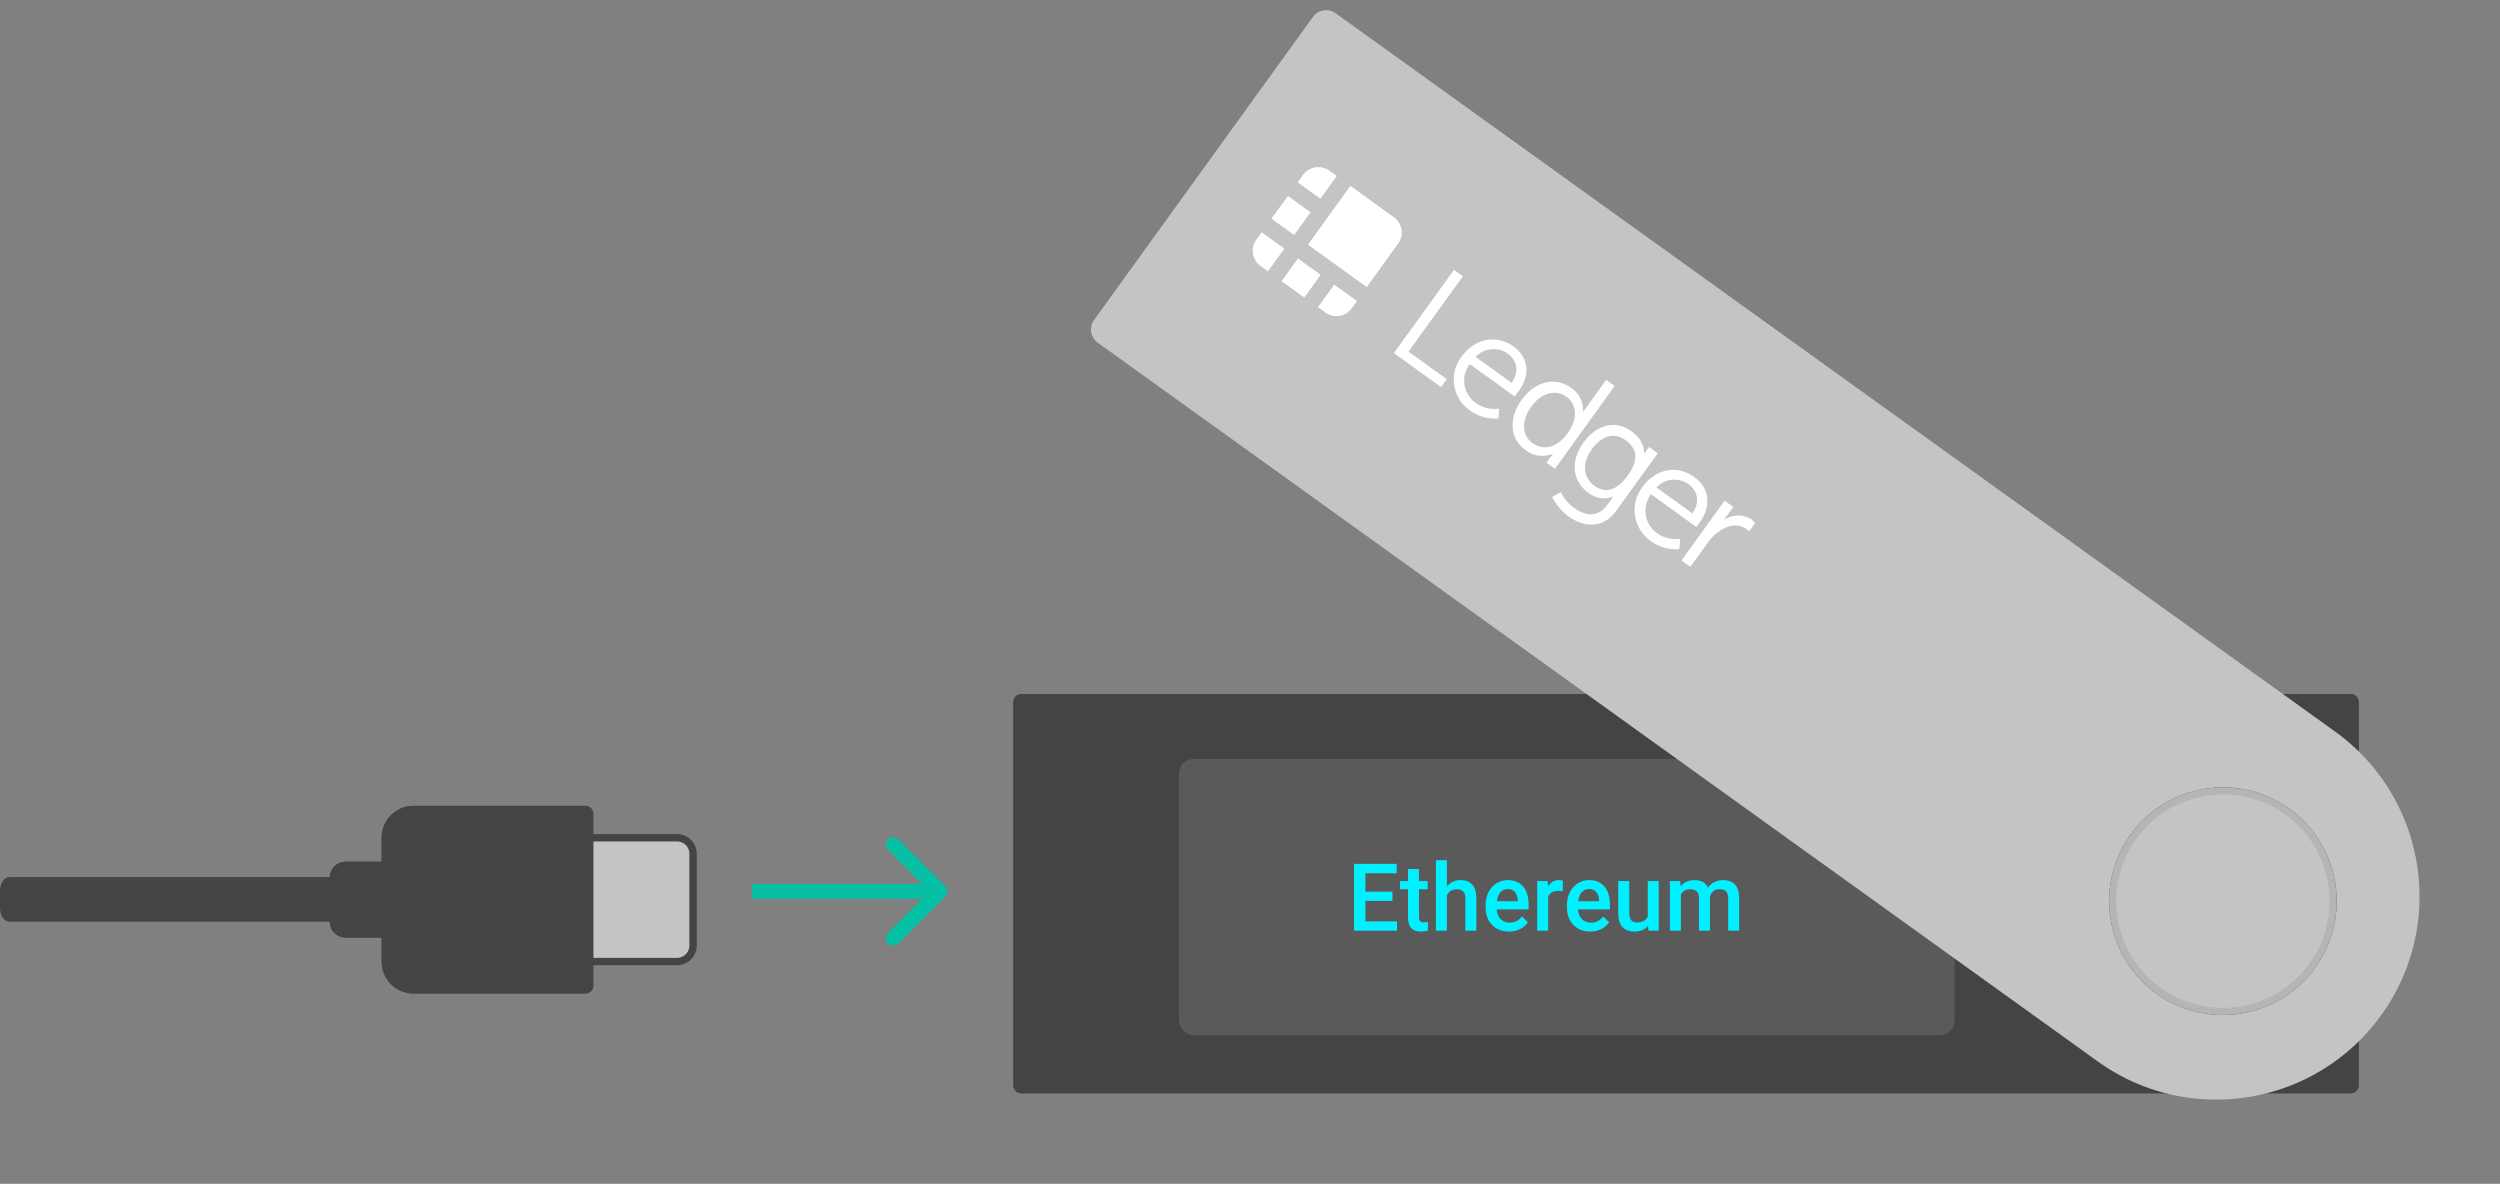 <svg width="340" height="161" fill="none" xmlns="http://www.w3.org/2000/svg"><rect width="100%" height="100%" fill="#808080" stroke="none"/><path d="M78.81 121.15c0-1.031-.558-1.866-1.246-1.866H1.246c-.688 0-1.246.835-1.246 1.866v2.331c0 1.03.558 1.866 1.246 1.866h76.318c.688 0 1.246-.836 1.246-1.866v-2.331z" fill="#444"/><path d="M94.255 116.111a2.171 2.171 0 00-2.172-2.171H78.51a2.171 2.171 0 00-2.171 2.171v12.487c0 1.199.972 2.172 2.171 2.172h13.573c1.2 0 2.172-.973 2.172-2.172v-12.487z" fill="#C4C4C4"/><path d="M94.255 116.111a2.171 2.171 0 00-2.172-2.171H78.51a2.171 2.171 0 00-2.171 2.171v12.487c0 1.199.972 2.172 2.171 2.172h13.573c1.2 0 2.172-.973 2.172-2.172v-12.487z" stroke="#444"/><path d="M56.251 119.369a2.172 2.172 0 00-2.172-2.172h-7.057c-1.2 0-2.172.973-2.172 2.172v5.972c0 1.199.972 2.172 2.172 2.172h7.057c1.2 0 2.172-.973 2.172-2.172v-5.972z" fill="#444"/><path fill-rule="evenodd" clip-rule="evenodd" d="M47.022 119.369h7.057v5.972h-7.057v-5.972zm7.057-2.172c1.2 0 2.172.973 2.172 2.172v5.972a2.172 2.172 0 01-2.172 2.172h-7.057c-1.2 0-2.172-.973-2.172-2.172v-5.972c0-1.199.972-2.172 2.172-2.172h7.057z" fill="#444"/><path d="M51.908 113.94a4.344 4.344 0 014.343-4.344h23.345c.6 0 1.086.487 1.086 1.086v23.345c0 .6-.486 1.086-1.086 1.086H56.251a4.343 4.343 0 01-4.343-4.343v-16.83z" fill="#444"/><path fill-rule="evenodd" clip-rule="evenodd" d="M78.51 111.768H56.251c-1.2 0-2.172.972-2.172 2.172v16.83c0 1.199.973 2.172 2.172 2.172h22.26v-21.174zm-22.259-2.172a4.344 4.344 0 00-4.343 4.344v16.83a4.343 4.343 0 004.343 4.343h23.345c.6 0 1.086-.486 1.086-1.086v-23.345c0-.599-.486-1.086-1.086-1.086H56.251z" fill="#444"/><path fill-rule="evenodd" clip-rule="evenodd" d="M122.186 114.155l6.364 6.364c.39.391.39 1.024 0 1.415l-6.364 6.364a1 1 0 01-1.414-1.415l4.657-4.657h-23.155v-2h23.155l-4.657-4.656a1 1 0 111.414-1.415z" fill="#05C0A5"/><path fill-rule="evenodd" clip-rule="evenodd" d="M301.239 134.571c7.196 0 13.03-5.834 13.03-13.03s-5.834-13.03-13.03-13.03-13.03 5.834-13.03 13.03 5.834 13.03 13.03 13.03zm0 2.171c8.396 0 15.201-6.806 15.201-15.201 0-8.396-6.805-15.202-15.201-15.202s-15.202 6.806-15.202 15.202c0 8.395 6.806 15.201 15.202 15.201z" fill="#C4C4C4"/><path fill-rule="evenodd" clip-rule="evenodd" d="M138.909 94.395c-.599 0-1.085.487-1.085 1.086v52.12c0 .599.486 1.085 1.085 1.085h180.79c.599 0 1.085-.486 1.085-1.085v-52.12c0-.6-.486-1.086-1.085-1.086h-180.79zM301.511 132.4c5.847 0 10.587-4.74 10.587-10.587 0-5.847-4.74-10.586-10.587-10.586-5.847 0-10.587 4.739-10.587 10.586s4.74 10.587 10.587 10.587z" fill="#444"/><path fill-rule="evenodd" clip-rule="evenodd" d="M139.995 96.567v49.948h178.618V96.567H139.995zm174.274 25.245c0 7.047-5.712 12.759-12.758 12.759-7.046 0-12.758-5.712-12.758-12.759 0-7.046 5.712-12.758 12.758-12.758 7.046 0 12.758 5.712 12.758 12.758zm-176.445-26.33c0-.6.486-1.087 1.085-1.087h180.79c.599 0 1.085.487 1.085 1.086v52.12c0 .599-.486 1.085-1.085 1.085h-180.79a1.085 1.085 0 01-1.085-1.085v-52.12zm174.274 26.33c0 5.847-4.74 10.587-10.587 10.587-5.847 0-10.587-4.74-10.587-10.587 0-5.847 4.74-10.586 10.587-10.586 5.847 0 10.587 4.739 10.587 10.586z" fill="#444"/><rect x="160.326" y="103.213" width="105.484" height="37.586" rx="2" fill="#fff" fill-opacity=".12"/><path d="M189.374 122.515h-3.675v2.792h4.295v1.26h-5.849v-9.077h5.806v1.272h-4.252v2.506h3.675v1.247zm3.612-4.333v1.64h1.174v1.122h-1.174v3.765c0 .258.049.445.148.561.102.112.282.168.54.168.173 0 .347-.021.523-.062v1.172c-.34.095-.668.143-.983.143-1.147 0-1.721-.642-1.721-1.926v-3.821H190.4v-1.122h1.093v-1.64h1.493zm3.791 2.375c.488-.573 1.104-.86 1.85-.86 1.417 0 2.136.821 2.156 2.462v4.408h-1.493v-4.352c0-.465-.1-.793-.301-.985-.197-.195-.487-.293-.872-.293-.598 0-1.045.271-1.34.811v4.819h-1.493v-9.575h1.493v3.565zm8.448 6.134c-.946 0-1.714-.301-2.304-.904-.585-.606-.878-1.413-.878-2.418v-.187c0-.674.127-1.274.381-1.802a2.964 2.964 0 011.081-1.24 2.821 2.821 0 011.548-.443c.906 0 1.604.293 2.095.879.496.586.744 1.415.744 2.487v.611h-4.344c.045.557.227.997.547 1.322.323.324.729.486 1.216.486.684 0 1.241-.281 1.672-.842l.804.78a2.717 2.717 0 01-1.069.941c-.442.22-.94.33-1.493.33zm-.178-5.778c-.409 0-.741.145-.995.436-.25.291-.41.696-.479 1.215h2.844v-.112c-.033-.507-.166-.889-.399-1.147-.234-.262-.557-.392-.971-.392zm7.49.293c-.197-.034-.4-.05-.609-.05-.684 0-1.144.266-1.382.798v4.613h-1.493v-6.745h1.425l.037.754c.361-.586.861-.879 1.5-.879.213 0 .389.029.528.087l-.006 1.422zm3.748 5.485c-.947 0-1.715-.301-2.304-.904-.586-.606-.879-1.413-.879-2.418v-.187c0-.674.127-1.274.381-1.802a2.964 2.964 0 011.081-1.24 2.822 2.822 0 011.549-.443c.905 0 1.603.293 2.095.879.495.586.743 1.415.743 2.487v.611h-4.344c.045.557.228.997.547 1.322.324.324.729.486 1.217.486.684 0 1.241-.281 1.671-.842l.805.78a2.731 2.731 0 01-1.069.941c-.443.22-.94.33-1.493.33zm-.179-5.778c-.409 0-.741.145-.995.436-.25.291-.409.696-.479 1.215h2.845v-.112c-.033-.507-.166-.889-.4-1.147-.233-.262-.557-.392-.971-.392zm8.037 4.993c-.438.523-1.061.785-1.868.785-.721 0-1.268-.214-1.64-.642-.369-.428-.553-1.047-.553-1.858v-4.369h1.493v4.351c0 .856.35 1.284 1.05 1.284.725 0 1.215-.264 1.469-.792v-4.843h1.493v6.745h-1.407l-.037-.661zm4.368-6.084l.043.704c.467-.553 1.106-.829 1.917-.829.889 0 1.497.345 1.825 1.035.483-.69 1.163-1.035 2.04-1.035.733 0 1.278.206 1.634.617.361.412.545 1.018.553 1.82v4.433h-1.493v-4.389c0-.428-.092-.742-.276-.941-.185-.2-.49-.3-.916-.3-.34 0-.618.094-.835.281a1.459 1.459 0 00-.449.723l.006 4.626h-1.493v-4.439c-.02-.794-.42-1.191-1.198-1.191-.598 0-1.022.248-1.272.742v4.888h-1.493v-6.745h1.407z" fill="#00F0FF"/><path fill-rule="evenodd" clip-rule="evenodd" d="M285.242 144.314c12.372 8.935 29.644 6.149 38.58-6.223 8.935-12.372 6.149-29.644-6.223-38.58L181.646 1.802a2.211 2.211 0 00-3.087.498l-29.768 41.218a2.21 2.21 0 00.498 3.086l135.953 97.71zm26.134-34.299c-6.928-5.003-16.601-3.443-21.604 3.485-5.004 6.928-3.444 16.601 3.484 21.604 6.929 5.004 16.601 3.444 21.605-3.484 5.004-6.929 3.444-16.601-3.485-21.605z" fill="#C4C4C4"/><path d="M311.376 110.014c-6.928-5.003-16.601-3.443-21.605 3.485-5.003 6.928-3.443 16.601 3.485 21.605 6.928 5.003 16.601 3.443 21.605-3.485 5.003-6.928 3.443-16.601-3.485-21.605z" fill="#C4C4C4"/><path fill-rule="evenodd" clip-rule="evenodd" d="M310.812 110.795c-6.497-4.692-15.567-3.229-20.26 3.268-4.692 6.497-3.229 15.567 3.268 20.26 6.497 4.692 15.568 3.229 20.26-3.268 4.692-6.497 3.229-15.568-3.268-20.26zm-21.041 2.704c5.004-6.928 14.677-8.488 21.605-3.485 6.928 5.004 8.488 14.677 3.485 21.605-5.004 6.928-14.677 8.488-21.605 3.485-6.928-5.004-8.488-14.677-3.485-21.605z" fill="#444" fill-opacity=".12"/><path d="M189.577 29.553l-5.925-4.279-5.773 7.993 8 5.778 4.279-5.925a2.564 2.564 0 00-.575-3.562l-.006-.005zm-7.772-5.611l-1.021-.737a2.564 2.564 0 00-3.562.574l-.737 1.021 3.089 2.232 2.231-3.09zm-6.654 2.704l3.089 2.23-2.231 3.09-3.089-2.231 2.231-3.09zm4.094 15.129l1.022.737a2.562 2.562 0 003.566-.58l.714-.99-3.089-2.23-2.213 3.063zm-2.724-6.627l3.09 2.23-2.232 3.09-3.089-2.231 2.231-3.09zm-4.934-3.564l-.738 1.02a2.564 2.564 0 00.575 3.563l1.021.737 2.231-3.09-3.089-2.23zm27.364 5.996l-1.21-.873-8.168 11.31 6.406 4.627.78-1.08-5.197-3.753 7.389-10.23zm6.92 9.562c-2.354-1.7-5.276-1.148-7.094 1.369l-.207.286c-1.508 2.256-.962 5.343 1.23 6.944l.156.113a5.72 5.72 0 003.808 1.057l.023-.032.097-1.285-.082-.01a4.39 4.39 0 01-3.083-.773l-.067-.047a3.707 3.707 0 01-.759-5.25l6.113 4.416.047-.066.414-.572c1.716-2.253 1.44-4.68-.596-6.15zm-5.176 1.398a3.317 3.317 0 014.378-.43c1.022.737 1.699 2.157.526 3.972l-4.904-3.542zm14.893 7.072l-.306.423a3.556 3.556 0 00-1.442-3.17l-.149-.107c-2.166-1.564-4.902-.928-6.72 1.59-1.818 2.516-1.655 5.306.478 6.846a3.68 3.68 0 003.774.49l-.897 1.241 1.144.827 8.131-11.258-1.158-.836-2.855 3.954zm-7.154 4.67c-1.496-1.08-1.545-3.094-.183-4.98 1.363-1.887 3.326-2.399 4.795-1.337 1.217.878 1.738 2.76.174 4.925-1.695 2.348-3.602 2.248-4.812 1.374l.026.019zm15.201 1.38l-.047.065c.05-.548-.05-1.876-1.728-3.088-2.133-1.54-4.712-.93-6.506 1.555-1.795 2.484-1.541 5.23.624 6.795a3.343 3.343 0 003.457.517l-.808 1.118c-1.127 1.561-2.759 1.738-4.515.47a5.846 5.846 0 01-1.808-2.087l-.035-.075-1.163.664.042.08a7.43 7.43 0 002.17 2.557c1.88 1.358 4.593 1.862 6.505-.785l5.636-7.804-1.19-.86-.634.878zm-6.781 4.415c-1.561-1.127-1.728-3.088-.37-4.968 1.357-1.88 3.056-2.355 4.585-1.25 1.684 1.216 1.77 2.782.319 4.792-1.452 2.01-3.005 2.53-4.534 1.426zm13.575-1.2c-2.361-1.705-5.25-1.13-7.044 1.355l-.207.286c-1.536 2.274-.981 5.4 1.245 7.005l.162.117a5.72 5.72 0 003.8 1.042l.133-1.349-.065-.047a4.373 4.373 0 01-3.144-.815 3.716 3.716 0 01-.833-5.163l.067-.091 6.166 4.453.047-.065.413-.573c1.611-2.23 1.328-4.661-.74-6.155zm-5.15 1.417a3.326 3.326 0 014.385-.426c1.014.733 1.692 2.152.519 3.967l-4.904-3.541zm13.414 4.788c-.163-.117-.286-.206-.402-.389a3.375 3.375 0 00-3.874.062l1.31-1.815-1.177-.85-5.867 8.123 1.21.874 2.461-3.408c.382-.52.844-.979 1.367-1.358 1.281-.965 2.712-1.139 3.733-.401.137.079.266.172.384.277l.065.047.822-1.138-.032-.024z" fill="#fff"/></svg>